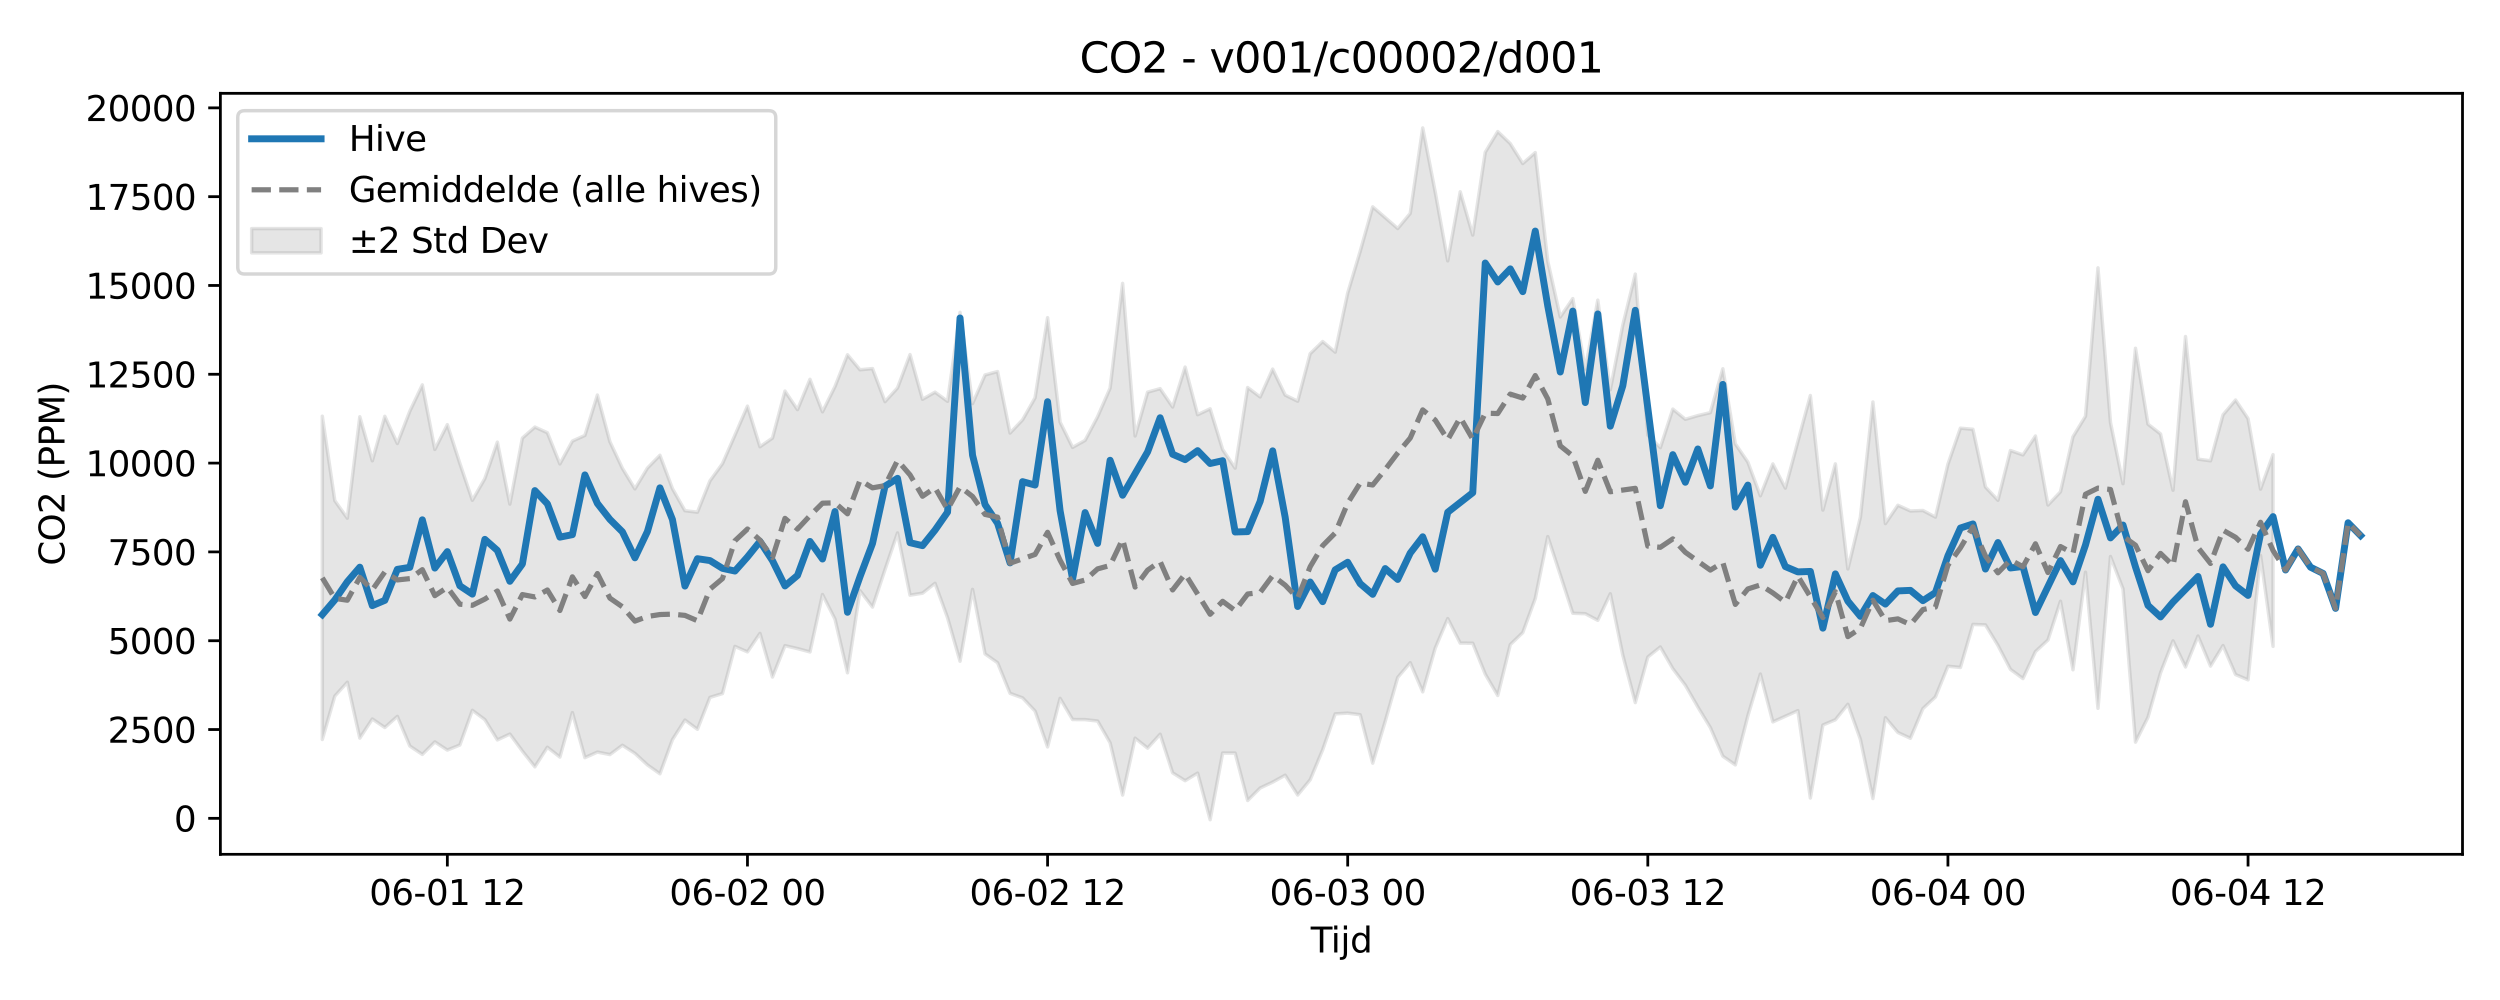 <?xml version="1.0" encoding="utf-8" standalone="no"?>
<!DOCTYPE svg PUBLIC "-//W3C//DTD SVG 1.1//EN"
  "http://www.w3.org/Graphics/SVG/1.1/DTD/svg11.dtd">
<svg xmlns:xlink="http://www.w3.org/1999/xlink" width="720pt" height="288pt" viewBox="0 0 720 288" xmlns="http://www.w3.org/2000/svg" version="1.1">
 <defs>
  <style type="text/css">*{stroke-linejoin: round; stroke-linecap: butt}</style>
 </defs>
 <g id="figure_1">
  <g id="patch_1">
   <path d="M 0 288 
L 720 288 
L 720 0 
L 0 0 
z
" style="fill: #ffffff"/>
  </g>
  <g id="axes_1">
   <g id="patch_2">
    <path d="M 63.47 246.04 
L 709.2 246.04 
L 709.2 26.88 
L 63.47 26.88 
z
" style="fill: #ffffff"/>
   </g>
   <g id="FillBetweenPolyCollection_1">
    <defs>
     <path id="m72bc04913a" d="M 92.821 -168.14 
L 92.821 -75.029 
L 96.423 -87.523 
L 100.024 -91.508 
L 103.626 -75.429 
L 107.227 -80.928 
L 110.828 -78.471 
L 114.43 -81.678 
L 118.031 -73.142 
L 121.633 -70.719 
L 125.234 -74.332 
L 128.835 -71.975 
L 132.437 -73.435 
L 136.038 -83.427 
L 139.639 -80.747 
L 143.241 -74.902 
L 146.842 -76.586 
L 150.444 -71.693 
L 154.045 -67.148 
L 157.646 -72.791 
L 161.248 -69.965 
L 164.849 -82.774 
L 168.451 -69.795 
L 172.052 -71.397 
L 175.653 -70.68 
L 179.255 -73.363 
L 182.856 -71.029 
L 186.458 -67.706 
L 190.059 -65.147 
L 193.66 -74.966 
L 197.262 -80.617 
L 200.863 -77.968 
L 204.465 -87.15 
L 208.066 -88.252 
L 211.667 -101.834 
L 215.269 -100.257 
L 218.87 -105.578 
L 222.472 -93.008 
L 226.073 -102.047 
L 229.674 -101.211 
L 233.276 -100.236 
L 236.877 -116.774 
L 240.479 -109.688 
L 244.08 -94.23 
L 247.681 -117.886 
L 251.283 -113.158 
L 254.884 -123.954 
L 258.486 -134.523 
L 262.087 -116.588 
L 265.688 -117.158 
L 269.29 -120.013 
L 272.891 -110.102 
L 276.492 -97.567 
L 280.094 -118.265 
L 283.695 -99.675 
L 287.297 -97.133 
L 290.898 -88.314 
L 294.499 -87.012 
L 298.101 -83.213 
L 301.702 -72.883 
L 305.304 -86.874 
L 308.905 -80.772 
L 312.506 -80.747 
L 316.108 -80.342 
L 319.709 -74.076 
L 323.311 -59.028 
L 326.912 -75.405 
L 330.513 -72.541 
L 334.115 -76.539 
L 337.716 -65.428 
L 341.318 -63.16 
L 344.919 -65.345 
L 348.52 -51.922 
L 352.122 -71.128 
L 355.723 -71.117 
L 359.325 -57.455 
L 362.926 -61.055 
L 366.527 -62.745 
L 370.129 -64.737 
L 373.73 -59.037 
L 377.332 -63.426 
L 380.933 -72.067 
L 384.534 -82.403 
L 388.136 -82.618 
L 391.737 -82.153 
L 395.338 -68.209 
L 398.94 -80.244 
L 402.541 -92.896 
L 406.143 -97.152 
L 409.744 -88.748 
L 413.345 -101.334 
L 416.947 -109.847 
L 420.548 -102.78 
L 424.15 -102.758 
L 427.751 -93.853 
L 431.352 -87.694 
L 434.954 -102.353 
L 438.555 -105.808 
L 442.157 -115.62 
L 445.758 -133.458 
L 449.359 -122.473 
L 452.961 -111.38 
L 456.562 -111.251 
L 460.164 -109.346 
L 463.765 -116.989 
L 467.366 -99.314 
L 470.968 -85.659 
L 474.569 -98.775 
L 478.171 -101.677 
L 481.772 -95.427 
L 485.373 -90.651 
L 488.975 -84.391 
L 492.576 -78.47 
L 496.178 -70.212 
L 499.779 -67.707 
L 503.38 -81.826 
L 506.982 -93.867 
L 510.583 -80.093 
L 514.184 -81.715 
L 517.786 -83.335 
L 521.387 -58.168 
L 524.989 -79.198 
L 528.59 -80.708 
L 532.191 -85.168 
L 535.793 -75.058 
L 539.394 -58.022 
L 542.996 -81.299 
L 546.597 -77.036 
L 550.198 -75.376 
L 553.8 -83.924 
L 557.401 -87.275 
L 561.003 -96.122 
L 564.604 -95.77 
L 568.205 -108.165 
L 571.807 -108.031 
L 575.408 -102.14 
L 579.01 -95.224 
L 582.611 -92.574 
L 586.212 -100.34 
L 589.814 -103.677 
L 593.415 -114.842 
L 597.017 -95.103 
L 600.618 -123.201 
L 604.219 -83.991 
L 607.821 -127.722 
L 611.422 -118.406 
L 615.024 -74.262 
L 618.625 -81.434 
L 622.226 -94.208 
L 625.828 -103.433 
L 629.429 -95.914 
L 633.031 -104.82 
L 636.632 -96.168 
L 640.233 -102.068 
L 643.835 -93.73 
L 647.436 -92.206 
L 651.037 -128.04 
L 654.639 -101.843 
L 654.639 -157.056 
L 654.639 -157.056 
L 651.037 -147.13 
L 647.436 -167.444 
L 643.835 -172.793 
L 640.233 -168.538 
L 636.632 -155.287 
L 633.031 -155.768 
L 629.429 -191.076 
L 625.828 -146.808 
L 622.226 -163.03 
L 618.625 -165.844 
L 615.024 -187.699 
L 611.422 -148.713 
L 607.821 -166.329 
L 604.219 -210.866 
L 600.618 -168.121 
L 597.017 -162.222 
L 593.415 -146.349 
L 589.814 -142.56 
L 586.212 -162.431 
L 582.611 -156.989 
L 579.01 -158.252 
L 575.408 -143.925 
L 571.807 -147.751 
L 568.205 -164.363 
L 564.604 -164.685 
L 561.003 -154.299 
L 557.401 -139.07 
L 553.8 -140.981 
L 550.198 -140.847 
L 546.597 -142.489 
L 542.996 -137.21 
L 539.394 -172.231 
L 535.793 -139.038 
L 532.191 -124.137 
L 528.59 -154.407 
L 524.989 -141.091 
L 521.387 -174.089 
L 517.786 -160.823 
L 514.184 -147.425 
L 510.583 -154.394 
L 506.982 -145.205 
L 503.38 -154.927 
L 499.779 -160.161 
L 496.178 -181.798 
L 492.576 -169.161 
L 488.975 -168.302 
L 485.373 -167.244 
L 481.772 -170.182 
L 478.171 -159.071 
L 474.569 -162.669 
L 470.968 -209.066 
L 467.366 -194.357 
L 463.765 -175.751 
L 460.164 -201.558 
L 456.562 -181.722 
L 452.961 -201.997 
L 449.359 -196.712 
L 445.758 -212.756 
L 442.157 -244.054 
L 438.555 -240.908 
L 434.954 -246.646 
L 431.352 -250.106 
L 427.751 -244.151 
L 424.15 -220.302 
L 420.548 -232.76 
L 416.947 -212.872 
L 413.345 -232.686 
L 409.744 -251.158 
L 406.143 -226.536 
L 402.541 -222.183 
L 398.94 -225.323 
L 395.338 -228.429 
L 391.737 -215.618 
L 388.136 -203.591 
L 384.534 -186.586 
L 380.933 -189.642 
L 377.332 -186.147 
L 373.73 -172.445 
L 370.129 -174.217 
L 366.527 -181.702 
L 362.926 -173.677 
L 359.325 -176.391 
L 355.723 -153.179 
L 352.122 -158.526 
L 348.52 -170.269 
L 344.919 -168.569 
L 341.318 -182.279 
L 337.716 -170.776 
L 334.115 -176.071 
L 330.513 -175.058 
L 326.912 -162.447 
L 323.311 -206.391 
L 319.709 -176.218 
L 316.108 -167.98 
L 312.506 -161.168 
L 308.905 -159.151 
L 305.304 -166.44 
L 301.702 -196.514 
L 298.101 -173.44 
L 294.499 -167.089 
L 290.898 -163.283 
L 287.297 -180.995 
L 283.695 -180.016 
L 280.094 -171.759 
L 276.492 -198.045 
L 272.891 -172.416 
L 269.29 -175.065 
L 265.688 -173.004 
L 262.087 -185.886 
L 258.486 -176.278 
L 254.884 -172.33 
L 251.283 -181.848 
L 247.681 -181.511 
L 244.08 -185.818 
L 240.479 -176.689 
L 236.877 -169.393 
L 233.276 -178.76 
L 229.674 -170.03 
L 226.073 -175.371 
L 222.472 -161.833 
L 218.87 -159.341 
L 215.269 -171.034 
L 211.667 -162.691 
L 208.066 -154.461 
L 204.465 -149.505 
L 200.863 -140.492 
L 197.262 -140.922 
L 193.66 -147.29 
L 190.059 -156.882 
L 186.458 -153.195 
L 182.856 -147.209 
L 179.255 -153.119 
L 175.653 -160.793 
L 172.052 -174.234 
L 168.451 -162.597 
L 164.849 -160.969 
L 161.248 -154.393 
L 157.646 -163.375 
L 154.045 -165.004 
L 150.444 -161.834 
L 146.842 -142.823 
L 143.241 -160.672 
L 139.639 -150.177 
L 136.038 -143.923 
L 132.437 -154.548 
L 128.835 -165.699 
L 125.234 -158.565 
L 121.633 -177.156 
L 118.031 -169.575 
L 114.43 -160.276 
L 110.828 -168.1 
L 107.227 -155.288 
L 103.626 -167.976 
L 100.024 -138.769 
L 96.423 -143.811 
L 92.821 -168.14 
z
" style="stroke: #808080; stroke-opacity: 0.2"/>
    </defs>
    <g clip-path="url(#p01ea5cb064)">
     <use xlink:href="#m72bc04913a" x="0" y="288" style="fill: #808080; fill-opacity: 0.2; stroke: #808080; stroke-opacity: 0.2"/>
    </g>
   </g>
   <g id="matplotlib.axis_1">
    <g id="xtick_1">
     <g id="line2d_1">
      <defs>
       <path id="m58ce8f275d" d="M 0 0 
L 0 3.5 
" style="stroke: #000000; stroke-width: 0.8"/>
      </defs>
      <g>
       <use xlink:href="#m58ce8f275d" x="128.835" y="246.04" style="stroke: #000000; stroke-width: 0.8"/>
      </g>
     </g>
     <g id="text_1">
      <!-- 06-01 12 -->
      <g transform="translate(106.355 260.638) scale(0.1 -0.1)">
       <defs>
        <path id="DejaVuSans-30" d="M 2034 4250 
Q 1547 4250 1301 3770 
Q 1056 3291 1056 2328 
Q 1056 1369 1301 889 
Q 1547 409 2034 409 
Q 2525 409 2770 889 
Q 3016 1369 3016 2328 
Q 3016 3291 2770 3770 
Q 2525 4250 2034 4250 
z
M 2034 4750 
Q 2819 4750 3233 4129 
Q 3647 3509 3647 2328 
Q 3647 1150 3233 529 
Q 2819 -91 2034 -91 
Q 1250 -91 836 529 
Q 422 1150 422 2328 
Q 422 3509 836 4129 
Q 1250 4750 2034 4750 
z
" transform="scale(0.016)"/>
        <path id="DejaVuSans-36" d="M 2113 2584 
Q 1688 2584 1439 2293 
Q 1191 2003 1191 1497 
Q 1191 994 1439 701 
Q 1688 409 2113 409 
Q 2538 409 2786 701 
Q 3034 994 3034 1497 
Q 3034 2003 2786 2293 
Q 2538 2584 2113 2584 
z
M 3366 4563 
L 3366 3988 
Q 3128 4100 2886 4159 
Q 2644 4219 2406 4219 
Q 1781 4219 1451 3797 
Q 1122 3375 1075 2522 
Q 1259 2794 1537 2939 
Q 1816 3084 2150 3084 
Q 2853 3084 3261 2657 
Q 3669 2231 3669 1497 
Q 3669 778 3244 343 
Q 2819 -91 2113 -91 
Q 1303 -91 875 529 
Q 447 1150 447 2328 
Q 447 3434 972 4092 
Q 1497 4750 2381 4750 
Q 2619 4750 2861 4703 
Q 3103 4656 3366 4563 
z
" transform="scale(0.016)"/>
        <path id="DejaVuSans-2d" d="M 313 2009 
L 1997 2009 
L 1997 1497 
L 313 1497 
L 313 2009 
z
" transform="scale(0.016)"/>
        <path id="DejaVuSans-31" d="M 794 531 
L 1825 531 
L 1825 4091 
L 703 3866 
L 703 4441 
L 1819 4666 
L 2450 4666 
L 2450 531 
L 3481 531 
L 3481 0 
L 794 0 
L 794 531 
z
" transform="scale(0.016)"/>
        <path id="DejaVuSans-20" transform="scale(0.016)"/>
        <path id="DejaVuSans-32" d="M 1228 531 
L 3431 531 
L 3431 0 
L 469 0 
L 469 531 
Q 828 903 1448 1529 
Q 2069 2156 2228 2338 
Q 2531 2678 2651 2914 
Q 2772 3150 2772 3378 
Q 2772 3750 2511 3984 
Q 2250 4219 1831 4219 
Q 1534 4219 1204 4116 
Q 875 4013 500 3803 
L 500 4441 
Q 881 4594 1212 4672 
Q 1544 4750 1819 4750 
Q 2544 4750 2975 4387 
Q 3406 4025 3406 3419 
Q 3406 3131 3298 2873 
Q 3191 2616 2906 2266 
Q 2828 2175 2409 1742 
Q 1991 1309 1228 531 
z
" transform="scale(0.016)"/>
       </defs>
       <use xlink:href="#DejaVuSans-30"/>
       <use xlink:href="#DejaVuSans-36" transform="translate(63.623 0)"/>
       <use xlink:href="#DejaVuSans-2d" transform="translate(127.246 0)"/>
       <use xlink:href="#DejaVuSans-30" transform="translate(163.33 0)"/>
       <use xlink:href="#DejaVuSans-31" transform="translate(226.953 0)"/>
       <use xlink:href="#DejaVuSans-20" transform="translate(290.576 0)"/>
       <use xlink:href="#DejaVuSans-31" transform="translate(322.363 0)"/>
       <use xlink:href="#DejaVuSans-32" transform="translate(385.986 0)"/>
      </g>
     </g>
    </g>
    <g id="xtick_2">
     <g id="line2d_2">
      <g>
       <use xlink:href="#m58ce8f275d" x="215.269" y="246.04" style="stroke: #000000; stroke-width: 0.8"/>
      </g>
     </g>
     <g id="text_2">
      <!-- 06-02 00 -->
      <g transform="translate(192.788 260.638) scale(0.1 -0.1)">
       <use xlink:href="#DejaVuSans-30"/>
       <use xlink:href="#DejaVuSans-36" transform="translate(63.623 0)"/>
       <use xlink:href="#DejaVuSans-2d" transform="translate(127.246 0)"/>
       <use xlink:href="#DejaVuSans-30" transform="translate(163.33 0)"/>
       <use xlink:href="#DejaVuSans-32" transform="translate(226.953 0)"/>
       <use xlink:href="#DejaVuSans-20" transform="translate(290.576 0)"/>
       <use xlink:href="#DejaVuSans-30" transform="translate(322.363 0)"/>
       <use xlink:href="#DejaVuSans-30" transform="translate(385.986 0)"/>
      </g>
     </g>
    </g>
    <g id="xtick_3">
     <g id="line2d_3">
      <g>
       <use xlink:href="#m58ce8f275d" x="301.702" y="246.04" style="stroke: #000000; stroke-width: 0.8"/>
      </g>
     </g>
     <g id="text_3">
      <!-- 06-02 12 -->
      <g transform="translate(279.222 260.638) scale(0.1 -0.1)">
       <use xlink:href="#DejaVuSans-30"/>
       <use xlink:href="#DejaVuSans-36" transform="translate(63.623 0)"/>
       <use xlink:href="#DejaVuSans-2d" transform="translate(127.246 0)"/>
       <use xlink:href="#DejaVuSans-30" transform="translate(163.33 0)"/>
       <use xlink:href="#DejaVuSans-32" transform="translate(226.953 0)"/>
       <use xlink:href="#DejaVuSans-20" transform="translate(290.576 0)"/>
       <use xlink:href="#DejaVuSans-31" transform="translate(322.363 0)"/>
       <use xlink:href="#DejaVuSans-32" transform="translate(385.986 0)"/>
      </g>
     </g>
    </g>
    <g id="xtick_4">
     <g id="line2d_4">
      <g>
       <use xlink:href="#m58ce8f275d" x="388.136" y="246.04" style="stroke: #000000; stroke-width: 0.8"/>
      </g>
     </g>
     <g id="text_4">
      <!-- 06-03 00 -->
      <g transform="translate(365.655 260.638) scale(0.1 -0.1)">
       <defs>
        <path id="DejaVuSans-33" d="M 2597 2516 
Q 3050 2419 3304 2112 
Q 3559 1806 3559 1356 
Q 3559 666 3084 287 
Q 2609 -91 1734 -91 
Q 1441 -91 1130 -33 
Q 819 25 488 141 
L 488 750 
Q 750 597 1062 519 
Q 1375 441 1716 441 
Q 2309 441 2620 675 
Q 2931 909 2931 1356 
Q 2931 1769 2642 2001 
Q 2353 2234 1838 2234 
L 1294 2234 
L 1294 2753 
L 1863 2753 
Q 2328 2753 2575 2939 
Q 2822 3125 2822 3475 
Q 2822 3834 2567 4026 
Q 2313 4219 1838 4219 
Q 1578 4219 1281 4162 
Q 984 4106 628 3988 
L 628 4550 
Q 988 4650 1302 4700 
Q 1616 4750 1894 4750 
Q 2613 4750 3031 4423 
Q 3450 4097 3450 3541 
Q 3450 3153 3228 2886 
Q 3006 2619 2597 2516 
z
" transform="scale(0.016)"/>
       </defs>
       <use xlink:href="#DejaVuSans-30"/>
       <use xlink:href="#DejaVuSans-36" transform="translate(63.623 0)"/>
       <use xlink:href="#DejaVuSans-2d" transform="translate(127.246 0)"/>
       <use xlink:href="#DejaVuSans-30" transform="translate(163.33 0)"/>
       <use xlink:href="#DejaVuSans-33" transform="translate(226.953 0)"/>
       <use xlink:href="#DejaVuSans-20" transform="translate(290.576 0)"/>
       <use xlink:href="#DejaVuSans-30" transform="translate(322.363 0)"/>
       <use xlink:href="#DejaVuSans-30" transform="translate(385.986 0)"/>
      </g>
     </g>
    </g>
    <g id="xtick_5">
     <g id="line2d_5">
      <g>
       <use xlink:href="#m58ce8f275d" x="474.569" y="246.04" style="stroke: #000000; stroke-width: 0.8"/>
      </g>
     </g>
     <g id="text_5">
      <!-- 06-03 12 -->
      <g transform="translate(452.089 260.638) scale(0.1 -0.1)">
       <use xlink:href="#DejaVuSans-30"/>
       <use xlink:href="#DejaVuSans-36" transform="translate(63.623 0)"/>
       <use xlink:href="#DejaVuSans-2d" transform="translate(127.246 0)"/>
       <use xlink:href="#DejaVuSans-30" transform="translate(163.33 0)"/>
       <use xlink:href="#DejaVuSans-33" transform="translate(226.953 0)"/>
       <use xlink:href="#DejaVuSans-20" transform="translate(290.576 0)"/>
       <use xlink:href="#DejaVuSans-31" transform="translate(322.363 0)"/>
       <use xlink:href="#DejaVuSans-32" transform="translate(385.986 0)"/>
      </g>
     </g>
    </g>
    <g id="xtick_6">
     <g id="line2d_6">
      <g>
       <use xlink:href="#m58ce8f275d" x="561.003" y="246.04" style="stroke: #000000; stroke-width: 0.8"/>
      </g>
     </g>
     <g id="text_6">
      <!-- 06-04 00 -->
      <g transform="translate(538.522 260.638) scale(0.1 -0.1)">
       <defs>
        <path id="DejaVuSans-34" d="M 2419 4116 
L 825 1625 
L 2419 1625 
L 2419 4116 
z
M 2253 4666 
L 3047 4666 
L 3047 1625 
L 3713 1625 
L 3713 1100 
L 3047 1100 
L 3047 0 
L 2419 0 
L 2419 1100 
L 313 1100 
L 313 1709 
L 2253 4666 
z
" transform="scale(0.016)"/>
       </defs>
       <use xlink:href="#DejaVuSans-30"/>
       <use xlink:href="#DejaVuSans-36" transform="translate(63.623 0)"/>
       <use xlink:href="#DejaVuSans-2d" transform="translate(127.246 0)"/>
       <use xlink:href="#DejaVuSans-30" transform="translate(163.33 0)"/>
       <use xlink:href="#DejaVuSans-34" transform="translate(226.953 0)"/>
       <use xlink:href="#DejaVuSans-20" transform="translate(290.576 0)"/>
       <use xlink:href="#DejaVuSans-30" transform="translate(322.363 0)"/>
       <use xlink:href="#DejaVuSans-30" transform="translate(385.986 0)"/>
      </g>
     </g>
    </g>
    <g id="xtick_7">
     <g id="line2d_7">
      <g>
       <use xlink:href="#m58ce8f275d" x="647.436" y="246.04" style="stroke: #000000; stroke-width: 0.8"/>
      </g>
     </g>
     <g id="text_7">
      <!-- 06-04 12 -->
      <g transform="translate(624.956 260.638) scale(0.1 -0.1)">
       <use xlink:href="#DejaVuSans-30"/>
       <use xlink:href="#DejaVuSans-36" transform="translate(63.623 0)"/>
       <use xlink:href="#DejaVuSans-2d" transform="translate(127.246 0)"/>
       <use xlink:href="#DejaVuSans-30" transform="translate(163.33 0)"/>
       <use xlink:href="#DejaVuSans-34" transform="translate(226.953 0)"/>
       <use xlink:href="#DejaVuSans-20" transform="translate(290.576 0)"/>
       <use xlink:href="#DejaVuSans-31" transform="translate(322.363 0)"/>
       <use xlink:href="#DejaVuSans-32" transform="translate(385.986 0)"/>
      </g>
     </g>
    </g>
    <g id="text_8">
     <!-- Tijd -->
     <g transform="translate(377.485 274.317) scale(0.1 -0.1)">
      <defs>
       <path id="DejaVuSans-54" d="M -19 4666 
L 3928 4666 
L 3928 4134 
L 2272 4134 
L 2272 0 
L 1638 0 
L 1638 4134 
L -19 4134 
L -19 4666 
z
" transform="scale(0.016)"/>
       <path id="DejaVuSans-69" d="M 603 3500 
L 1178 3500 
L 1178 0 
L 603 0 
L 603 3500 
z
M 603 4863 
L 1178 4863 
L 1178 4134 
L 603 4134 
L 603 4863 
z
" transform="scale(0.016)"/>
       <path id="DejaVuSans-6a" d="M 603 3500 
L 1178 3500 
L 1178 -63 
Q 1178 -731 923 -1031 
Q 669 -1331 103 -1331 
L -116 -1331 
L -116 -844 
L 38 -844 
Q 366 -844 484 -692 
Q 603 -541 603 -63 
L 603 3500 
z
M 603 4863 
L 1178 4863 
L 1178 4134 
L 603 4134 
L 603 4863 
z
" transform="scale(0.016)"/>
       <path id="DejaVuSans-64" d="M 2906 2969 
L 2906 4863 
L 3481 4863 
L 3481 0 
L 2906 0 
L 2906 525 
Q 2725 213 2448 61 
Q 2172 -91 1784 -91 
Q 1150 -91 751 415 
Q 353 922 353 1747 
Q 353 2572 751 3078 
Q 1150 3584 1784 3584 
Q 2172 3584 2448 3432 
Q 2725 3281 2906 2969 
z
M 947 1747 
Q 947 1113 1208 752 
Q 1469 391 1925 391 
Q 2381 391 2643 752 
Q 2906 1113 2906 1747 
Q 2906 2381 2643 2742 
Q 2381 3103 1925 3103 
Q 1469 3103 1208 2742 
Q 947 2381 947 1747 
z
" transform="scale(0.016)"/>
      </defs>
      <use xlink:href="#DejaVuSans-54"/>
      <use xlink:href="#DejaVuSans-69" transform="translate(57.959 0)"/>
      <use xlink:href="#DejaVuSans-6a" transform="translate(85.742 0)"/>
      <use xlink:href="#DejaVuSans-64" transform="translate(113.525 0)"/>
     </g>
    </g>
   </g>
   <g id="matplotlib.axis_2">
    <g id="ytick_1">
     <g id="line2d_8">
      <defs>
       <path id="me0feb9a83f" d="M 0 0 
L -3.5 0 
" style="stroke: #000000; stroke-width: 0.8"/>
      </defs>
      <g>
       <use xlink:href="#me0feb9a83f" x="63.47" y="235.682" style="stroke: #000000; stroke-width: 0.8"/>
      </g>
     </g>
     <g id="text_9">
      <!-- 0 -->
      <g transform="translate(50.108 239.481) scale(0.1 -0.1)">
       <use xlink:href="#DejaVuSans-30"/>
      </g>
     </g>
    </g>
    <g id="ytick_2">
     <g id="line2d_9">
      <g>
       <use xlink:href="#me0feb9a83f" x="63.47" y="210.104" style="stroke: #000000; stroke-width: 0.8"/>
      </g>
     </g>
     <g id="text_10">
      <!-- 2500 -->
      <g transform="translate(31.02 213.903) scale(0.1 -0.1)">
       <defs>
        <path id="DejaVuSans-35" d="M 691 4666 
L 3169 4666 
L 3169 4134 
L 1269 4134 
L 1269 2991 
Q 1406 3038 1543 3061 
Q 1681 3084 1819 3084 
Q 2600 3084 3056 2656 
Q 3513 2228 3513 1497 
Q 3513 744 3044 326 
Q 2575 -91 1722 -91 
Q 1428 -91 1123 -41 
Q 819 9 494 109 
L 494 744 
Q 775 591 1075 516 
Q 1375 441 1709 441 
Q 2250 441 2565 725 
Q 2881 1009 2881 1497 
Q 2881 1984 2565 2268 
Q 2250 2553 1709 2553 
Q 1456 2553 1204 2497 
Q 953 2441 691 2322 
L 691 4666 
z
" transform="scale(0.016)"/>
       </defs>
       <use xlink:href="#DejaVuSans-32"/>
       <use xlink:href="#DejaVuSans-35" transform="translate(63.623 0)"/>
       <use xlink:href="#DejaVuSans-30" transform="translate(127.246 0)"/>
       <use xlink:href="#DejaVuSans-30" transform="translate(190.869 0)"/>
      </g>
     </g>
    </g>
    <g id="ytick_3">
     <g id="line2d_10">
      <g>
       <use xlink:href="#me0feb9a83f" x="63.47" y="184.527" style="stroke: #000000; stroke-width: 0.8"/>
      </g>
     </g>
     <g id="text_11">
      <!-- 5000 -->
      <g transform="translate(31.02 188.326) scale(0.1 -0.1)">
       <use xlink:href="#DejaVuSans-35"/>
       <use xlink:href="#DejaVuSans-30" transform="translate(63.623 0)"/>
       <use xlink:href="#DejaVuSans-30" transform="translate(127.246 0)"/>
       <use xlink:href="#DejaVuSans-30" transform="translate(190.869 0)"/>
      </g>
     </g>
    </g>
    <g id="ytick_4">
     <g id="line2d_11">
      <g>
       <use xlink:href="#me0feb9a83f" x="63.47" y="158.949" style="stroke: #000000; stroke-width: 0.8"/>
      </g>
     </g>
     <g id="text_12">
      <!-- 7500 -->
      <g transform="translate(31.02 162.749) scale(0.1 -0.1)">
       <defs>
        <path id="DejaVuSans-37" d="M 525 4666 
L 3525 4666 
L 3525 4397 
L 1831 0 
L 1172 0 
L 2766 4134 
L 525 4134 
L 525 4666 
z
" transform="scale(0.016)"/>
       </defs>
       <use xlink:href="#DejaVuSans-37"/>
       <use xlink:href="#DejaVuSans-35" transform="translate(63.623 0)"/>
       <use xlink:href="#DejaVuSans-30" transform="translate(127.246 0)"/>
       <use xlink:href="#DejaVuSans-30" transform="translate(190.869 0)"/>
      </g>
     </g>
    </g>
    <g id="ytick_5">
     <g id="line2d_12">
      <g>
       <use xlink:href="#me0feb9a83f" x="63.47" y="133.372" style="stroke: #000000; stroke-width: 0.8"/>
      </g>
     </g>
     <g id="text_13">
      <!-- 10000 -->
      <g transform="translate(24.657 137.171) scale(0.1 -0.1)">
       <use xlink:href="#DejaVuSans-31"/>
       <use xlink:href="#DejaVuSans-30" transform="translate(63.623 0)"/>
       <use xlink:href="#DejaVuSans-30" transform="translate(127.246 0)"/>
       <use xlink:href="#DejaVuSans-30" transform="translate(190.869 0)"/>
       <use xlink:href="#DejaVuSans-30" transform="translate(254.492 0)"/>
      </g>
     </g>
    </g>
    <g id="ytick_6">
     <g id="line2d_13">
      <g>
       <use xlink:href="#me0feb9a83f" x="63.47" y="107.795" style="stroke: #000000; stroke-width: 0.8"/>
      </g>
     </g>
     <g id="text_14">
      <!-- 12500 -->
      <g transform="translate(24.657 111.594) scale(0.1 -0.1)">
       <use xlink:href="#DejaVuSans-31"/>
       <use xlink:href="#DejaVuSans-32" transform="translate(63.623 0)"/>
       <use xlink:href="#DejaVuSans-35" transform="translate(127.246 0)"/>
       <use xlink:href="#DejaVuSans-30" transform="translate(190.869 0)"/>
       <use xlink:href="#DejaVuSans-30" transform="translate(254.492 0)"/>
      </g>
     </g>
    </g>
    <g id="ytick_7">
     <g id="line2d_14">
      <g>
       <use xlink:href="#me0feb9a83f" x="63.47" y="82.217" style="stroke: #000000; stroke-width: 0.8"/>
      </g>
     </g>
     <g id="text_15">
      <!-- 15000 -->
      <g transform="translate(24.657 86.016) scale(0.1 -0.1)">
       <use xlink:href="#DejaVuSans-31"/>
       <use xlink:href="#DejaVuSans-35" transform="translate(63.623 0)"/>
       <use xlink:href="#DejaVuSans-30" transform="translate(127.246 0)"/>
       <use xlink:href="#DejaVuSans-30" transform="translate(190.869 0)"/>
       <use xlink:href="#DejaVuSans-30" transform="translate(254.492 0)"/>
      </g>
     </g>
    </g>
    <g id="ytick_8">
     <g id="line2d_15">
      <g>
       <use xlink:href="#me0feb9a83f" x="63.47" y="56.64" style="stroke: #000000; stroke-width: 0.8"/>
      </g>
     </g>
     <g id="text_16">
      <!-- 17500 -->
      <g transform="translate(24.657 60.439) scale(0.1 -0.1)">
       <use xlink:href="#DejaVuSans-31"/>
       <use xlink:href="#DejaVuSans-37" transform="translate(63.623 0)"/>
       <use xlink:href="#DejaVuSans-35" transform="translate(127.246 0)"/>
       <use xlink:href="#DejaVuSans-30" transform="translate(190.869 0)"/>
       <use xlink:href="#DejaVuSans-30" transform="translate(254.492 0)"/>
      </g>
     </g>
    </g>
    <g id="ytick_9">
     <g id="line2d_16">
      <g>
       <use xlink:href="#me0feb9a83f" x="63.47" y="31.062" style="stroke: #000000; stroke-width: 0.8"/>
      </g>
     </g>
     <g id="text_17">
      <!-- 20000 -->
      <g transform="translate(24.657 34.862) scale(0.1 -0.1)">
       <use xlink:href="#DejaVuSans-32"/>
       <use xlink:href="#DejaVuSans-30" transform="translate(63.623 0)"/>
       <use xlink:href="#DejaVuSans-30" transform="translate(127.246 0)"/>
       <use xlink:href="#DejaVuSans-30" transform="translate(190.869 0)"/>
       <use xlink:href="#DejaVuSans-30" transform="translate(254.492 0)"/>
      </g>
     </g>
    </g>
    <g id="text_18">
     <!-- CO2 (PPM) -->
     <g transform="translate(18.578 162.903) rotate(-90) scale(0.1 -0.1)">
      <defs>
       <path id="DejaVuSans-43" d="M 4122 4306 
L 4122 3641 
Q 3803 3938 3442 4084 
Q 3081 4231 2675 4231 
Q 1875 4231 1450 3742 
Q 1025 3253 1025 2328 
Q 1025 1406 1450 917 
Q 1875 428 2675 428 
Q 3081 428 3442 575 
Q 3803 722 4122 1019 
L 4122 359 
Q 3791 134 3420 21 
Q 3050 -91 2638 -91 
Q 1578 -91 968 557 
Q 359 1206 359 2328 
Q 359 3453 968 4101 
Q 1578 4750 2638 4750 
Q 3056 4750 3426 4639 
Q 3797 4528 4122 4306 
z
" transform="scale(0.016)"/>
       <path id="DejaVuSans-4f" d="M 2522 4238 
Q 1834 4238 1429 3725 
Q 1025 3213 1025 2328 
Q 1025 1447 1429 934 
Q 1834 422 2522 422 
Q 3209 422 3611 934 
Q 4013 1447 4013 2328 
Q 4013 3213 3611 3725 
Q 3209 4238 2522 4238 
z
M 2522 4750 
Q 3503 4750 4090 4092 
Q 4678 3434 4678 2328 
Q 4678 1225 4090 567 
Q 3503 -91 2522 -91 
Q 1538 -91 948 565 
Q 359 1222 359 2328 
Q 359 3434 948 4092 
Q 1538 4750 2522 4750 
z
" transform="scale(0.016)"/>
       <path id="DejaVuSans-28" d="M 1984 4856 
Q 1566 4138 1362 3434 
Q 1159 2731 1159 2009 
Q 1159 1288 1364 580 
Q 1569 -128 1984 -844 
L 1484 -844 
Q 1016 -109 783 600 
Q 550 1309 550 2009 
Q 550 2706 781 3412 
Q 1013 4119 1484 4856 
L 1984 4856 
z
" transform="scale(0.016)"/>
       <path id="DejaVuSans-50" d="M 1259 4147 
L 1259 2394 
L 2053 2394 
Q 2494 2394 2734 2622 
Q 2975 2850 2975 3272 
Q 2975 3691 2734 3919 
Q 2494 4147 2053 4147 
L 1259 4147 
z
M 628 4666 
L 2053 4666 
Q 2838 4666 3239 4311 
Q 3641 3956 3641 3272 
Q 3641 2581 3239 2228 
Q 2838 1875 2053 1875 
L 1259 1875 
L 1259 0 
L 628 0 
L 628 4666 
z
" transform="scale(0.016)"/>
       <path id="DejaVuSans-4d" d="M 628 4666 
L 1569 4666 
L 2759 1491 
L 3956 4666 
L 4897 4666 
L 4897 0 
L 4281 0 
L 4281 4097 
L 3078 897 
L 2444 897 
L 1241 4097 
L 1241 0 
L 628 0 
L 628 4666 
z
" transform="scale(0.016)"/>
       <path id="DejaVuSans-29" d="M 513 4856 
L 1013 4856 
Q 1481 4119 1714 3412 
Q 1947 2706 1947 2009 
Q 1947 1309 1714 600 
Q 1481 -109 1013 -844 
L 513 -844 
Q 928 -128 1133 580 
Q 1338 1288 1338 2009 
Q 1338 2731 1133 3434 
Q 928 4138 513 4856 
z
" transform="scale(0.016)"/>
      </defs>
      <use xlink:href="#DejaVuSans-43"/>
      <use xlink:href="#DejaVuSans-4f" transform="translate(69.824 0)"/>
      <use xlink:href="#DejaVuSans-32" transform="translate(148.535 0)"/>
      <use xlink:href="#DejaVuSans-20" transform="translate(212.158 0)"/>
      <use xlink:href="#DejaVuSans-28" transform="translate(243.945 0)"/>
      <use xlink:href="#DejaVuSans-50" transform="translate(282.959 0)"/>
      <use xlink:href="#DejaVuSans-50" transform="translate(343.262 0)"/>
      <use xlink:href="#DejaVuSans-4d" transform="translate(403.564 0)"/>
      <use xlink:href="#DejaVuSans-29" transform="translate(489.844 0)"/>
     </g>
    </g>
   </g>
   <g id="line2d_17">
    <path d="M 92.821 177.007 
L 96.423 172.785 
L 100.024 167.543 
L 103.626 163.354 
L 107.227 174.422 
L 110.828 172.899 
L 114.43 163.973 
L 118.031 163.393 
L 121.633 149.711 
L 125.234 163.604 
L 128.835 158.871 
L 132.437 168.71 
L 136.038 171.104 
L 139.639 155.338 
L 143.241 158.525 
L 146.842 167.414 
L 150.444 162.433 
L 154.045 141.298 
L 157.646 145.097 
L 161.248 154.697 
L 164.849 153.981 
L 168.451 136.774 
L 172.052 144.988 
L 175.653 149.585 
L 179.255 153.172 
L 182.856 160.648 
L 186.458 153.073 
L 190.059 140.503 
L 193.66 149.619 
L 197.262 168.788 
L 200.863 160.907 
L 204.465 161.442 
L 208.066 163.683 
L 211.667 164.46 
L 215.269 160.399 
L 218.87 155.928 
L 222.472 161.463 
L 226.073 168.751 
L 229.674 165.726 
L 233.276 155.941 
L 236.877 160.99 
L 240.479 147.324 
L 244.08 176.334 
L 247.681 166.077 
L 251.283 156.518 
L 254.884 140.012 
L 258.486 137.761 
L 262.087 156.3 
L 265.688 157.144 
L 269.29 152.664 
L 272.891 147.496 
L 276.492 91.584 
L 280.094 131.108 
L 283.695 145.315 
L 287.297 150.708 
L 290.898 162.107 
L 294.499 138.716 
L 298.101 139.691 
L 301.702 115.693 
L 305.304 147.076 
L 308.905 166.766 
L 312.506 147.624 
L 316.108 156.494 
L 319.709 132.564 
L 323.311 142.628 
L 330.513 130.139 
L 334.115 120.317 
L 337.716 130.824 
L 341.318 132.38 
L 344.919 129.791 
L 348.52 133.488 
L 352.122 132.681 
L 355.723 153.21 
L 359.325 153.104 
L 362.926 144.391 
L 366.527 129.849 
L 370.129 148.964 
L 373.73 174.671 
L 377.332 167.625 
L 380.933 173.276 
L 384.534 164.113 
L 388.136 161.927 
L 391.737 168.089 
L 395.338 171.162 
L 398.94 163.748 
L 402.541 166.873 
L 406.143 159.294 
L 409.744 154.598 
L 413.345 163.922 
L 416.947 147.528 
L 424.15 141.898 
L 427.751 75.755 
L 431.352 81.201 
L 434.954 77.439 
L 438.555 83.992 
L 442.157 66.554 
L 445.758 88.131 
L 449.359 107.136 
L 452.961 89.597 
L 456.562 115.932 
L 460.164 90.422 
L 463.765 122.735 
L 467.366 111.109 
L 470.968 89.369 
L 478.171 145.642 
L 481.772 130.944 
L 485.373 138.886 
L 488.975 129.31 
L 492.576 139.94 
L 496.178 110.714 
L 499.779 146.028 
L 503.38 139.712 
L 506.982 162.786 
L 510.583 154.76 
L 514.184 163.178 
L 517.786 164.706 
L 521.387 164.573 
L 524.989 180.905 
L 528.59 165.282 
L 532.191 173.126 
L 535.793 177.505 
L 539.394 171.52 
L 542.996 173.979 
L 546.597 170.186 
L 550.198 170.026 
L 553.8 172.993 
L 557.401 170.657 
L 561.003 160.085 
L 564.604 152.074 
L 568.205 150.898 
L 571.807 163.881 
L 575.408 156.255 
L 579.01 163.577 
L 582.611 163.137 
L 586.212 176.398 
L 593.415 161.451 
L 597.017 167.571 
L 600.618 156.971 
L 604.219 143.791 
L 607.821 154.908 
L 611.422 151.218 
L 615.024 163.284 
L 618.625 174.357 
L 622.226 177.677 
L 625.828 173.401 
L 633.031 166.036 
L 636.632 179.79 
L 640.233 163.257 
L 643.835 168.715 
L 647.436 171.475 
L 651.037 153.79 
L 654.639 148.79 
L 658.24 164.152 
L 661.842 158.1 
L 665.443 163.359 
L 669.044 165.149 
L 672.646 175.206 
L 676.247 150.56 
L 679.849 154.243 
L 679.849 154.243 
" clip-path="url(#p01ea5cb064)" style="fill: none; stroke: #1f77b4; stroke-width: 2; stroke-linecap: square"/>
   </g>
   <g id="line2d_18">
    <path d="M 92.821 166.415 
L 96.423 172.333 
L 100.024 172.862 
L 103.626 166.297 
L 107.227 169.892 
L 110.828 164.715 
L 114.43 167.023 
L 118.031 166.641 
L 121.633 164.062 
L 125.234 171.552 
L 128.835 169.163 
L 132.437 174.009 
L 136.038 174.325 
L 139.639 172.538 
L 143.241 170.213 
L 146.842 178.296 
L 150.444 171.236 
L 154.045 171.924 
L 157.646 169.917 
L 161.248 175.821 
L 164.849 166.129 
L 168.451 171.804 
L 172.052 165.184 
L 175.653 172.263 
L 179.255 174.759 
L 182.856 178.881 
L 186.458 177.549 
L 190.059 176.986 
L 193.66 176.872 
L 197.262 177.231 
L 200.863 178.77 
L 204.465 169.672 
L 208.066 166.644 
L 211.667 155.737 
L 215.269 152.355 
L 218.87 155.541 
L 222.472 160.58 
L 226.073 149.291 
L 229.674 152.379 
L 233.276 148.502 
L 236.877 144.916 
L 240.479 144.811 
L 244.08 147.976 
L 247.681 138.301 
L 251.283 140.497 
L 254.884 139.858 
L 258.486 132.6 
L 262.087 136.763 
L 265.688 142.919 
L 269.29 140.461 
L 272.891 146.741 
L 276.492 140.194 
L 280.094 142.988 
L 283.695 148.155 
L 287.297 148.936 
L 290.898 162.202 
L 298.101 159.673 
L 301.702 153.301 
L 305.304 161.343 
L 308.905 168.038 
L 312.506 167.043 
L 316.108 163.839 
L 319.709 162.853 
L 323.311 155.29 
L 326.912 169.074 
L 330.513 164.201 
L 334.115 161.695 
L 337.716 169.898 
L 341.318 165.281 
L 348.52 176.905 
L 352.122 173.173 
L 355.723 175.852 
L 359.325 171.077 
L 362.926 170.634 
L 366.527 165.777 
L 370.129 168.523 
L 373.73 172.259 
L 377.332 163.213 
L 380.933 157.145 
L 384.534 153.506 
L 388.136 144.895 
L 391.737 139.115 
L 395.338 139.681 
L 398.94 135.216 
L 402.541 130.461 
L 406.143 126.156 
L 409.744 118.047 
L 413.345 120.99 
L 416.947 126.64 
L 420.548 120.23 
L 424.15 126.47 
L 427.751 118.998 
L 431.352 119.1 
L 434.954 113.501 
L 438.555 114.642 
L 442.157 108.163 
L 445.758 114.893 
L 449.359 128.408 
L 452.961 131.312 
L 456.562 141.513 
L 460.164 132.548 
L 463.765 141.63 
L 470.968 140.637 
L 474.569 157.278 
L 478.171 157.626 
L 481.772 155.196 
L 485.373 159.053 
L 492.576 164.184 
L 496.178 161.995 
L 499.779 174.066 
L 503.38 169.623 
L 506.982 168.464 
L 510.583 170.757 
L 514.184 173.43 
L 517.786 165.921 
L 524.989 177.855 
L 528.59 170.442 
L 532.191 183.347 
L 535.793 180.952 
L 539.394 172.873 
L 542.996 178.746 
L 546.597 178.238 
L 550.198 179.889 
L 553.8 175.547 
L 557.401 174.828 
L 561.003 162.789 
L 564.604 157.773 
L 568.205 151.736 
L 571.807 160.109 
L 575.408 164.967 
L 579.01 161.262 
L 582.611 163.219 
L 586.212 156.614 
L 589.814 164.882 
L 593.415 157.405 
L 597.017 159.337 
L 600.618 142.339 
L 604.219 140.571 
L 607.821 140.974 
L 611.422 154.44 
L 615.024 157.019 
L 618.625 164.361 
L 622.226 159.381 
L 625.828 162.879 
L 629.429 144.505 
L 633.031 157.706 
L 636.632 162.272 
L 640.233 152.697 
L 643.835 154.738 
L 647.436 158.175 
L 651.037 150.415 
L 654.639 158.55 
L 658.24 164.152 
L 661.842 158.1 
L 665.443 163.359 
L 669.044 165.149 
L 672.646 175.206 
L 676.247 150.56 
L 679.849 154.243 
L 679.849 154.243 
" clip-path="url(#p01ea5cb064)" style="fill: none; stroke-dasharray: 5.55,2.4; stroke-dashoffset: 0; stroke: #808080; stroke-width: 1.5"/>
   </g>
   <g id="patch_3">
    <path d="M 63.47 246.04 
L 63.47 26.88 
" style="fill: none; stroke: #000000; stroke-width: 0.8; stroke-linejoin: miter; stroke-linecap: square"/>
   </g>
   <g id="patch_4">
    <path d="M 709.2 246.04 
L 709.2 26.88 
" style="fill: none; stroke: #000000; stroke-width: 0.8; stroke-linejoin: miter; stroke-linecap: square"/>
   </g>
   <g id="patch_5">
    <path d="M 63.47 246.04 
L 709.2 246.04 
" style="fill: none; stroke: #000000; stroke-width: 0.8; stroke-linejoin: miter; stroke-linecap: square"/>
   </g>
   <g id="patch_6">
    <path d="M 63.47 26.88 
L 709.2 26.88 
" style="fill: none; stroke: #000000; stroke-width: 0.8; stroke-linejoin: miter; stroke-linecap: square"/>
   </g>
   <g id="text_19">
    <!-- CO2 - v001/c00002/d001 -->
    <g transform="translate(310.932 20.88) scale(0.12 -0.12)">
     <defs>
      <path id="DejaVuSans-76" d="M 191 3500 
L 800 3500 
L 1894 563 
L 2988 3500 
L 3597 3500 
L 2284 0 
L 1503 0 
L 191 3500 
z
" transform="scale(0.016)"/>
      <path id="DejaVuSans-2f" d="M 1625 4666 
L 2156 4666 
L 531 -594 
L 0 -594 
L 1625 4666 
z
" transform="scale(0.016)"/>
      <path id="DejaVuSans-63" d="M 3122 3366 
L 3122 2828 
Q 2878 2963 2633 3030 
Q 2388 3097 2138 3097 
Q 1578 3097 1268 2742 
Q 959 2388 959 1747 
Q 959 1106 1268 751 
Q 1578 397 2138 397 
Q 2388 397 2633 464 
Q 2878 531 3122 666 
L 3122 134 
Q 2881 22 2623 -34 
Q 2366 -91 2075 -91 
Q 1284 -91 818 406 
Q 353 903 353 1747 
Q 353 2603 823 3093 
Q 1294 3584 2113 3584 
Q 2378 3584 2631 3529 
Q 2884 3475 3122 3366 
z
" transform="scale(0.016)"/>
     </defs>
     <use xlink:href="#DejaVuSans-43"/>
     <use xlink:href="#DejaVuSans-4f" transform="translate(69.824 0)"/>
     <use xlink:href="#DejaVuSans-32" transform="translate(148.535 0)"/>
     <use xlink:href="#DejaVuSans-20" transform="translate(212.158 0)"/>
     <use xlink:href="#DejaVuSans-2d" transform="translate(243.945 0)"/>
     <use xlink:href="#DejaVuSans-20" transform="translate(280.029 0)"/>
     <use xlink:href="#DejaVuSans-76" transform="translate(311.816 0)"/>
     <use xlink:href="#DejaVuSans-30" transform="translate(370.996 0)"/>
     <use xlink:href="#DejaVuSans-30" transform="translate(434.619 0)"/>
     <use xlink:href="#DejaVuSans-31" transform="translate(498.242 0)"/>
     <use xlink:href="#DejaVuSans-2f" transform="translate(561.865 0)"/>
     <use xlink:href="#DejaVuSans-63" transform="translate(595.557 0)"/>
     <use xlink:href="#DejaVuSans-30" transform="translate(650.537 0)"/>
     <use xlink:href="#DejaVuSans-30" transform="translate(714.16 0)"/>
     <use xlink:href="#DejaVuSans-30" transform="translate(777.783 0)"/>
     <use xlink:href="#DejaVuSans-30" transform="translate(841.406 0)"/>
     <use xlink:href="#DejaVuSans-32" transform="translate(905.029 0)"/>
     <use xlink:href="#DejaVuSans-2f" transform="translate(968.652 0)"/>
     <use xlink:href="#DejaVuSans-64" transform="translate(1002.344 0)"/>
     <use xlink:href="#DejaVuSans-30" transform="translate(1065.82 0)"/>
     <use xlink:href="#DejaVuSans-30" transform="translate(1129.443 0)"/>
     <use xlink:href="#DejaVuSans-31" transform="translate(1193.066 0)"/>
    </g>
   </g>
   <g id="legend_1">
    <g id="patch_7">
     <path d="M 70.47 78.914 
L 221.414 78.914 
Q 223.414 78.914 223.414 76.914 
L 223.414 33.88 
Q 223.414 31.88 221.414 31.88 
L 70.47 31.88 
Q 68.47 31.88 68.47 33.88 
L 68.47 76.914 
Q 68.47 78.914 70.47 78.914 
z
" style="fill: #ffffff; opacity: 0.8; stroke: #cccccc; stroke-linejoin: miter"/>
    </g>
    <g id="line2d_19">
     <path d="M 72.47 39.978 
L 82.47 39.978 
L 92.47 39.978 
" style="fill: none; stroke: #1f77b4; stroke-width: 2; stroke-linecap: square"/>
    </g>
    <g id="text_20">
     <!-- Hive -->
     <g transform="translate(100.47 43.478) scale(0.1 -0.1)">
      <defs>
       <path id="DejaVuSans-48" d="M 628 4666 
L 1259 4666 
L 1259 2753 
L 3553 2753 
L 3553 4666 
L 4184 4666 
L 4184 0 
L 3553 0 
L 3553 2222 
L 1259 2222 
L 1259 0 
L 628 0 
L 628 4666 
z
" transform="scale(0.016)"/>
       <path id="DejaVuSans-65" d="M 3597 1894 
L 3597 1613 
L 953 1613 
Q 991 1019 1311 708 
Q 1631 397 2203 397 
Q 2534 397 2845 478 
Q 3156 559 3463 722 
L 3463 178 
Q 3153 47 2828 -22 
Q 2503 -91 2169 -91 
Q 1331 -91 842 396 
Q 353 884 353 1716 
Q 353 2575 817 3079 
Q 1281 3584 2069 3584 
Q 2775 3584 3186 3129 
Q 3597 2675 3597 1894 
z
M 3022 2063 
Q 3016 2534 2758 2815 
Q 2500 3097 2075 3097 
Q 1594 3097 1305 2825 
Q 1016 2553 972 2059 
L 3022 2063 
z
" transform="scale(0.016)"/>
      </defs>
      <use xlink:href="#DejaVuSans-48"/>
      <use xlink:href="#DejaVuSans-69" transform="translate(75.195 0)"/>
      <use xlink:href="#DejaVuSans-76" transform="translate(102.979 0)"/>
      <use xlink:href="#DejaVuSans-65" transform="translate(162.158 0)"/>
     </g>
    </g>
    <g id="line2d_20">
     <path d="M 72.47 54.657 
L 82.47 54.657 
L 92.47 54.657 
" style="fill: none; stroke-dasharray: 5.55,2.4; stroke-dashoffset: 0; stroke: #808080; stroke-width: 1.5"/>
    </g>
    <g id="text_21">
     <!-- Gemiddelde (alle hives) -->
     <g transform="translate(100.47 58.157) scale(0.1 -0.1)">
      <defs>
       <path id="DejaVuSans-47" d="M 3809 666 
L 3809 1919 
L 2778 1919 
L 2778 2438 
L 4434 2438 
L 4434 434 
Q 4069 175 3628 42 
Q 3188 -91 2688 -91 
Q 1594 -91 976 548 
Q 359 1188 359 2328 
Q 359 3472 976 4111 
Q 1594 4750 2688 4750 
Q 3144 4750 3555 4637 
Q 3966 4525 4313 4306 
L 4313 3634 
Q 3963 3931 3569 4081 
Q 3175 4231 2741 4231 
Q 1884 4231 1454 3753 
Q 1025 3275 1025 2328 
Q 1025 1384 1454 906 
Q 1884 428 2741 428 
Q 3075 428 3337 486 
Q 3600 544 3809 666 
z
" transform="scale(0.016)"/>
       <path id="DejaVuSans-6d" d="M 3328 2828 
Q 3544 3216 3844 3400 
Q 4144 3584 4550 3584 
Q 5097 3584 5394 3201 
Q 5691 2819 5691 2113 
L 5691 0 
L 5113 0 
L 5113 2094 
Q 5113 2597 4934 2840 
Q 4756 3084 4391 3084 
Q 3944 3084 3684 2787 
Q 3425 2491 3425 1978 
L 3425 0 
L 2847 0 
L 2847 2094 
Q 2847 2600 2669 2842 
Q 2491 3084 2119 3084 
Q 1678 3084 1418 2786 
Q 1159 2488 1159 1978 
L 1159 0 
L 581 0 
L 581 3500 
L 1159 3500 
L 1159 2956 
Q 1356 3278 1631 3431 
Q 1906 3584 2284 3584 
Q 2666 3584 2933 3390 
Q 3200 3197 3328 2828 
z
" transform="scale(0.016)"/>
       <path id="DejaVuSans-6c" d="M 603 4863 
L 1178 4863 
L 1178 0 
L 603 0 
L 603 4863 
z
" transform="scale(0.016)"/>
       <path id="DejaVuSans-61" d="M 2194 1759 
Q 1497 1759 1228 1600 
Q 959 1441 959 1056 
Q 959 750 1161 570 
Q 1363 391 1709 391 
Q 2188 391 2477 730 
Q 2766 1069 2766 1631 
L 2766 1759 
L 2194 1759 
z
M 3341 1997 
L 3341 0 
L 2766 0 
L 2766 531 
Q 2569 213 2275 61 
Q 1981 -91 1556 -91 
Q 1019 -91 701 211 
Q 384 513 384 1019 
Q 384 1609 779 1909 
Q 1175 2209 1959 2209 
L 2766 2209 
L 2766 2266 
Q 2766 2663 2505 2880 
Q 2244 3097 1772 3097 
Q 1472 3097 1187 3025 
Q 903 2953 641 2809 
L 641 3341 
Q 956 3463 1253 3523 
Q 1550 3584 1831 3584 
Q 2591 3584 2966 3190 
Q 3341 2797 3341 1997 
z
" transform="scale(0.016)"/>
       <path id="DejaVuSans-68" d="M 3513 2113 
L 3513 0 
L 2938 0 
L 2938 2094 
Q 2938 2591 2744 2837 
Q 2550 3084 2163 3084 
Q 1697 3084 1428 2787 
Q 1159 2491 1159 1978 
L 1159 0 
L 581 0 
L 581 4863 
L 1159 4863 
L 1159 2956 
Q 1366 3272 1645 3428 
Q 1925 3584 2291 3584 
Q 2894 3584 3203 3211 
Q 3513 2838 3513 2113 
z
" transform="scale(0.016)"/>
       <path id="DejaVuSans-73" d="M 2834 3397 
L 2834 2853 
Q 2591 2978 2328 3040 
Q 2066 3103 1784 3103 
Q 1356 3103 1142 2972 
Q 928 2841 928 2578 
Q 928 2378 1081 2264 
Q 1234 2150 1697 2047 
L 1894 2003 
Q 2506 1872 2764 1633 
Q 3022 1394 3022 966 
Q 3022 478 2636 193 
Q 2250 -91 1575 -91 
Q 1294 -91 989 -36 
Q 684 19 347 128 
L 347 722 
Q 666 556 975 473 
Q 1284 391 1588 391 
Q 1994 391 2212 530 
Q 2431 669 2431 922 
Q 2431 1156 2273 1281 
Q 2116 1406 1581 1522 
L 1381 1569 
Q 847 1681 609 1914 
Q 372 2147 372 2553 
Q 372 3047 722 3315 
Q 1072 3584 1716 3584 
Q 2034 3584 2315 3537 
Q 2597 3491 2834 3397 
z
" transform="scale(0.016)"/>
      </defs>
      <use xlink:href="#DejaVuSans-47"/>
      <use xlink:href="#DejaVuSans-65" transform="translate(77.49 0)"/>
      <use xlink:href="#DejaVuSans-6d" transform="translate(139.014 0)"/>
      <use xlink:href="#DejaVuSans-69" transform="translate(236.426 0)"/>
      <use xlink:href="#DejaVuSans-64" transform="translate(264.209 0)"/>
      <use xlink:href="#DejaVuSans-64" transform="translate(327.686 0)"/>
      <use xlink:href="#DejaVuSans-65" transform="translate(391.162 0)"/>
      <use xlink:href="#DejaVuSans-6c" transform="translate(452.686 0)"/>
      <use xlink:href="#DejaVuSans-64" transform="translate(480.469 0)"/>
      <use xlink:href="#DejaVuSans-65" transform="translate(543.945 0)"/>
      <use xlink:href="#DejaVuSans-20" transform="translate(605.469 0)"/>
      <use xlink:href="#DejaVuSans-28" transform="translate(637.256 0)"/>
      <use xlink:href="#DejaVuSans-61" transform="translate(676.27 0)"/>
      <use xlink:href="#DejaVuSans-6c" transform="translate(737.549 0)"/>
      <use xlink:href="#DejaVuSans-6c" transform="translate(765.332 0)"/>
      <use xlink:href="#DejaVuSans-65" transform="translate(793.115 0)"/>
      <use xlink:href="#DejaVuSans-20" transform="translate(854.639 0)"/>
      <use xlink:href="#DejaVuSans-68" transform="translate(886.426 0)"/>
      <use xlink:href="#DejaVuSans-69" transform="translate(949.805 0)"/>
      <use xlink:href="#DejaVuSans-76" transform="translate(977.588 0)"/>
      <use xlink:href="#DejaVuSans-65" transform="translate(1036.768 0)"/>
      <use xlink:href="#DejaVuSans-73" transform="translate(1098.291 0)"/>
      <use xlink:href="#DejaVuSans-29" transform="translate(1150.391 0)"/>
     </g>
    </g>
    <g id="patch_8">
     <path d="M 72.47 72.835 
L 92.47 72.835 
L 92.47 65.835 
L 72.47 65.835 
z
" style="fill: #808080; fill-opacity: 0.2; stroke: #808080; stroke-opacity: 0.2; stroke-linejoin: miter"/>
    </g>
    <g id="text_22">
     <!-- ±2 Std Dev -->
     <g transform="translate(100.47 72.835) scale(0.1 -0.1)">
      <defs>
       <path id="DejaVuSans-b1" d="M 2944 4013 
L 2944 2803 
L 4684 2803 
L 4684 2272 
L 2944 2272 
L 2944 1063 
L 2419 1063 
L 2419 2272 
L 678 2272 
L 678 2803 
L 2419 2803 
L 2419 4013 
L 2944 4013 
z
M 678 531 
L 4684 531 
L 4684 0 
L 678 0 
L 678 531 
z
" transform="scale(0.016)"/>
       <path id="DejaVuSans-53" d="M 3425 4513 
L 3425 3897 
Q 3066 4069 2747 4153 
Q 2428 4238 2131 4238 
Q 1616 4238 1336 4038 
Q 1056 3838 1056 3469 
Q 1056 3159 1242 3001 
Q 1428 2844 1947 2747 
L 2328 2669 
Q 3034 2534 3370 2195 
Q 3706 1856 3706 1288 
Q 3706 609 3251 259 
Q 2797 -91 1919 -91 
Q 1588 -91 1214 -16 
Q 841 59 441 206 
L 441 856 
Q 825 641 1194 531 
Q 1563 422 1919 422 
Q 2459 422 2753 634 
Q 3047 847 3047 1241 
Q 3047 1584 2836 1778 
Q 2625 1972 2144 2069 
L 1759 2144 
Q 1053 2284 737 2584 
Q 422 2884 422 3419 
Q 422 4038 858 4394 
Q 1294 4750 2059 4750 
Q 2388 4750 2728 4690 
Q 3069 4631 3425 4513 
z
" transform="scale(0.016)"/>
       <path id="DejaVuSans-74" d="M 1172 4494 
L 1172 3500 
L 2356 3500 
L 2356 3053 
L 1172 3053 
L 1172 1153 
Q 1172 725 1289 603 
Q 1406 481 1766 481 
L 2356 481 
L 2356 0 
L 1766 0 
Q 1100 0 847 248 
Q 594 497 594 1153 
L 594 3053 
L 172 3053 
L 172 3500 
L 594 3500 
L 594 4494 
L 1172 4494 
z
" transform="scale(0.016)"/>
       <path id="DejaVuSans-44" d="M 1259 4147 
L 1259 519 
L 2022 519 
Q 2988 519 3436 956 
Q 3884 1394 3884 2338 
Q 3884 3275 3436 3711 
Q 2988 4147 2022 4147 
L 1259 4147 
z
M 628 4666 
L 1925 4666 
Q 3281 4666 3915 4102 
Q 4550 3538 4550 2338 
Q 4550 1131 3912 565 
Q 3275 0 1925 0 
L 628 0 
L 628 4666 
z
" transform="scale(0.016)"/>
      </defs>
      <use xlink:href="#DejaVuSans-b1"/>
      <use xlink:href="#DejaVuSans-32" transform="translate(83.789 0)"/>
      <use xlink:href="#DejaVuSans-20" transform="translate(147.412 0)"/>
      <use xlink:href="#DejaVuSans-53" transform="translate(179.199 0)"/>
      <use xlink:href="#DejaVuSans-74" transform="translate(242.676 0)"/>
      <use xlink:href="#DejaVuSans-64" transform="translate(281.885 0)"/>
      <use xlink:href="#DejaVuSans-20" transform="translate(345.361 0)"/>
      <use xlink:href="#DejaVuSans-44" transform="translate(377.148 0)"/>
      <use xlink:href="#DejaVuSans-65" transform="translate(454.15 0)"/>
      <use xlink:href="#DejaVuSans-76" transform="translate(515.674 0)"/>
     </g>
    </g>
   </g>
  </g>
 </g>
 <defs>
  <clipPath id="p01ea5cb064">
   <rect x="63.47" y="26.88" width="645.73" height="219.16"/>
  </clipPath>
 </defs>
</svg>
